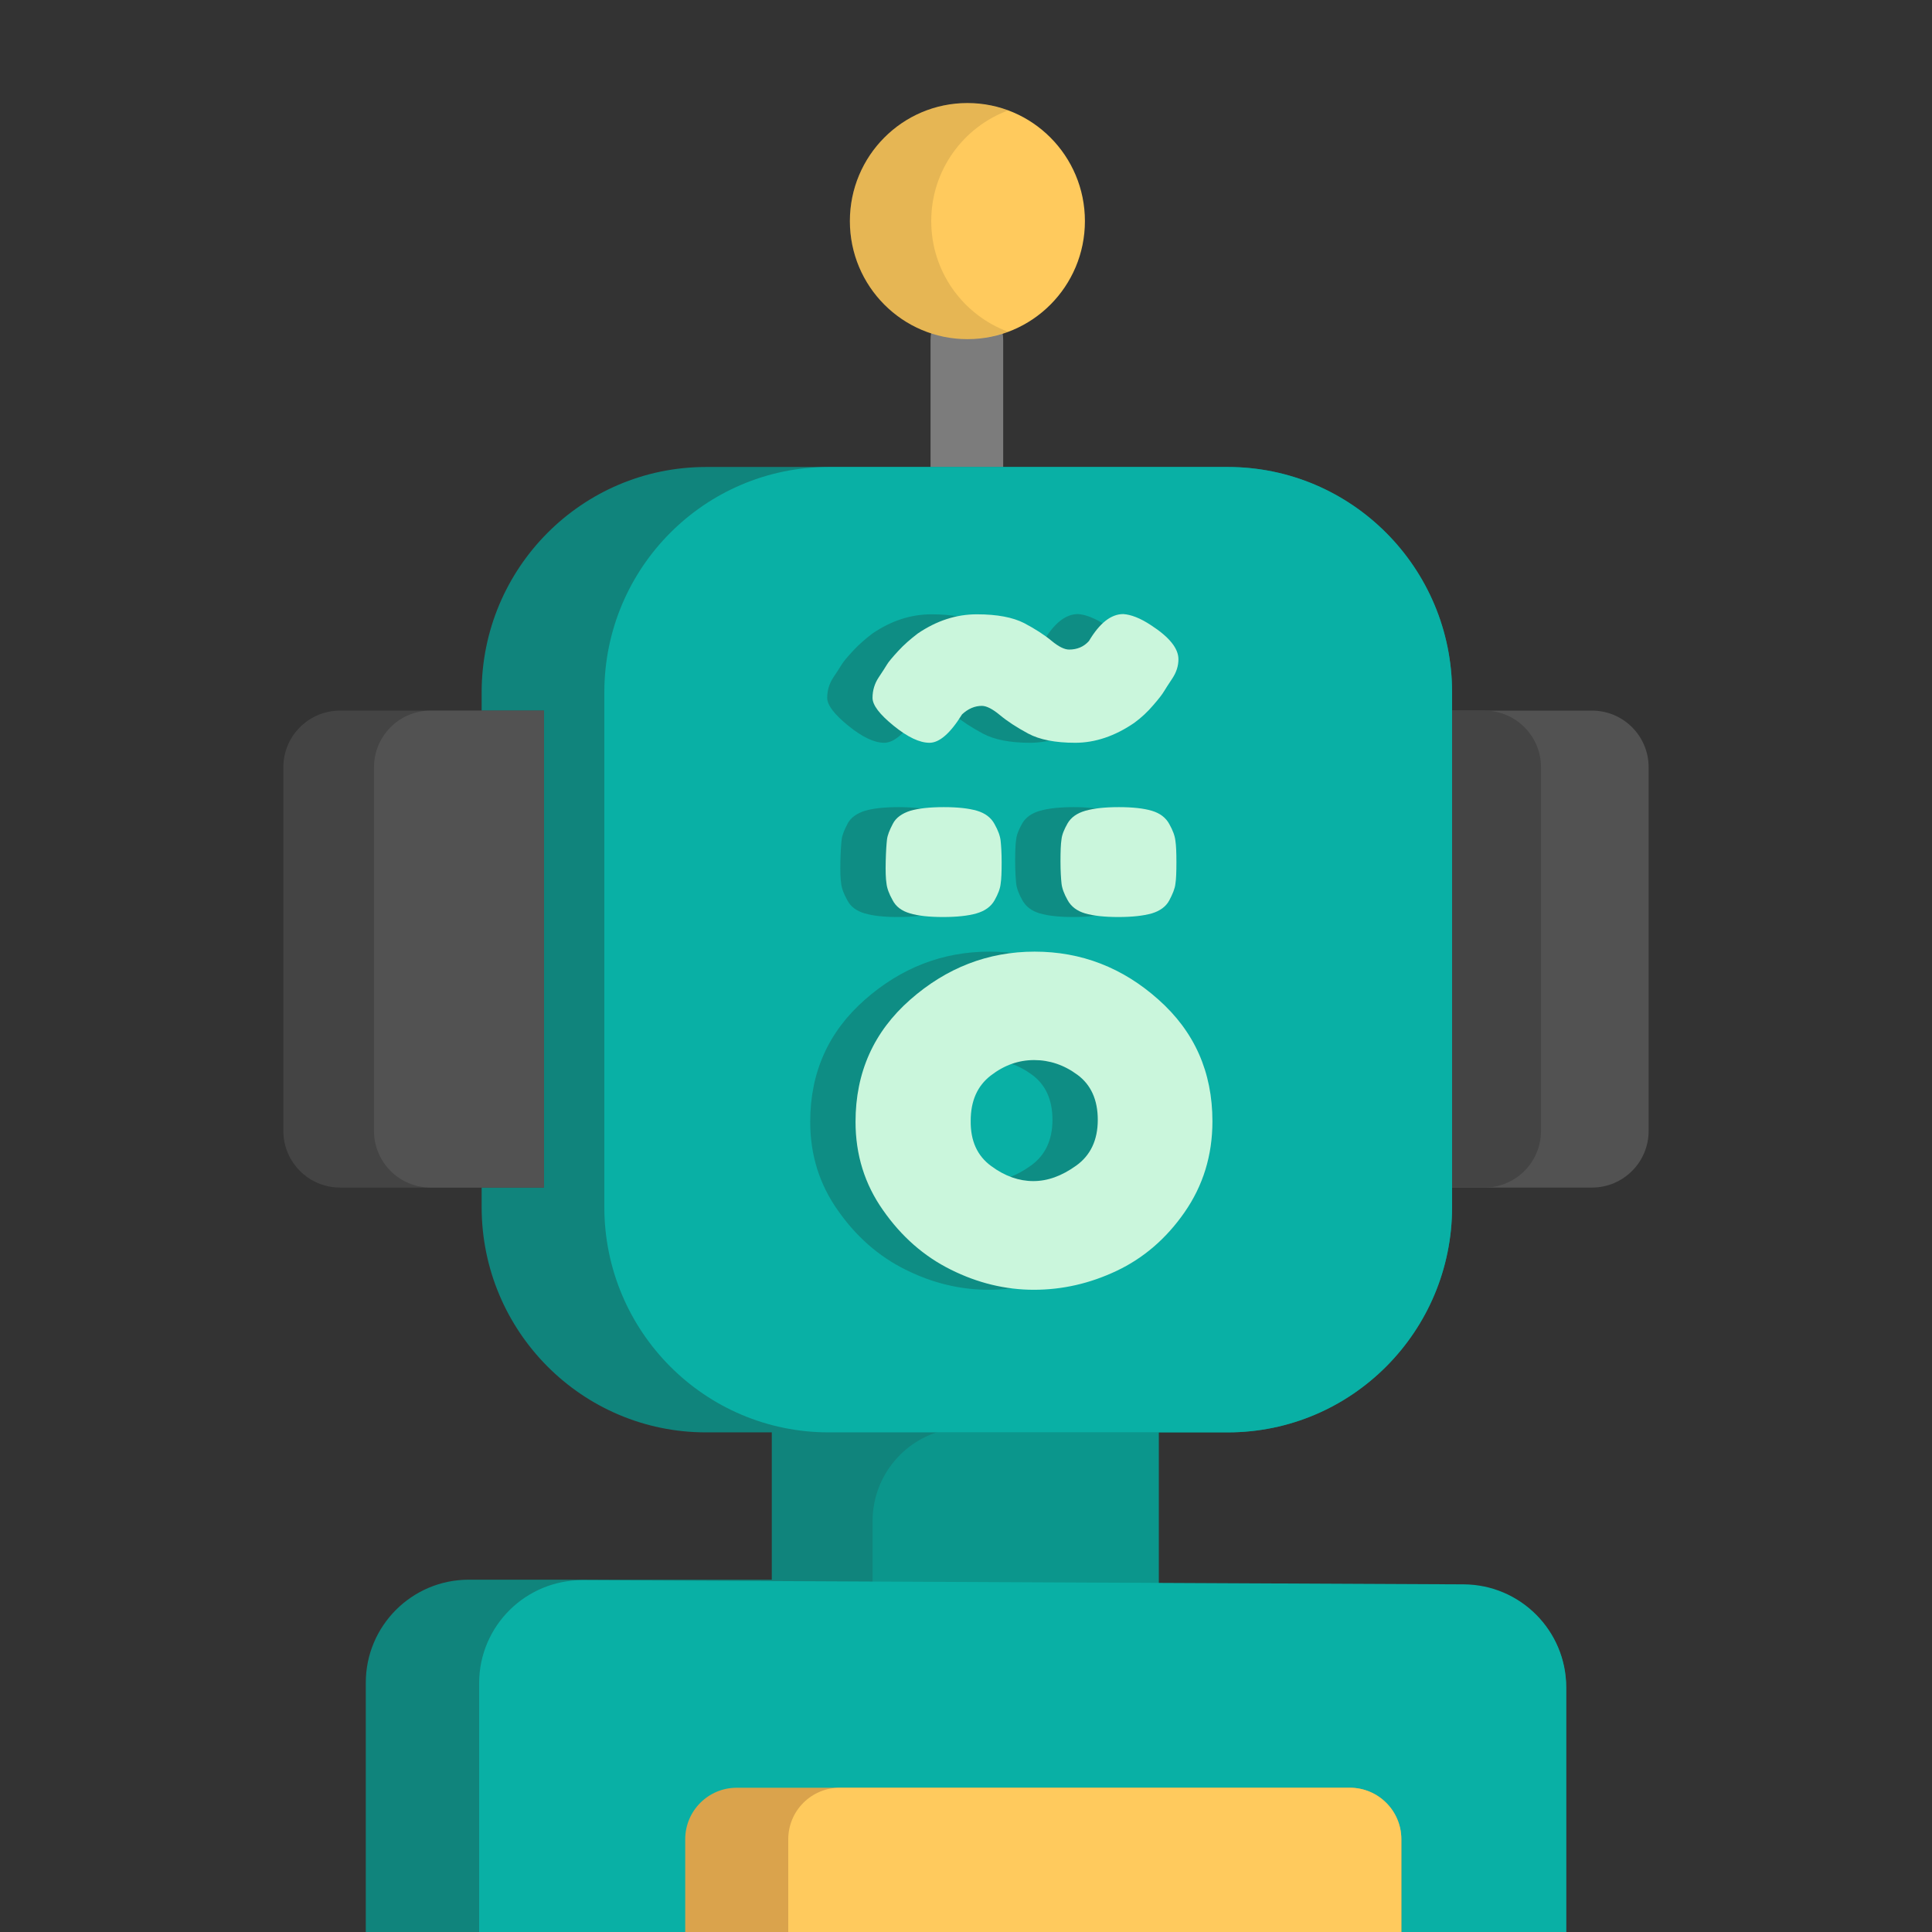 <?xml version="1.0" encoding="UTF-8"?>
<svg width="375px" height="375px" viewBox="0 0 375 375" version="1.1" xmlns="http://www.w3.org/2000/svg" xmlns:xlink="http://www.w3.org/1999/xlink">
    <rect x="0" y="0" width="375" height="375" fill="#333333" stroke="none"/>
    <!-- Generator: Sketch 54.1 (76490) - https://sketchapp.com -->
    <title>robot@1x</title>
    <desc>Created with Sketch.</desc>
    <g id="robot" stroke="none" stroke-width="1" fill="none" fill-rule="evenodd">
        <path d="M284,307.616 L224.18,307.616 L224.18,265 L149.805,264 L149.805,306.615 L91,306.615 C79.954,306.615 71,315.57 71,326.615 L71,391 L304,391 L304,327.616 C304,316.57 295.046,307.616 284,307.616 Z" id="Path-Copy-2" fill="#10847C" fill-rule="nonzero"></path>
        <polygon id="Path" fill="#0B968C" fill-rule="nonzero" transform="translate(196.147, 288.474) scale(-1, 1) translate(-196.147, -288.474) " points="167.367 265.114 224.928 265.114 224.928 311.834 167.367 311.834"></polygon>
        <path d="M207.939,265.114 L150.379,265.114 L150.379,277.11 L187.839,277.11 C197.837,277.11 205.939,285.233 205.939,295.25 L205.939,311.834 L224.928,311.834 L224.928,265.114 L207.939,265.114 Z" id="Path" fill="#10847C" fill-rule="nonzero" transform="translate(187.653, 288.474) scale(-1, 1) translate(-187.653, -288.474) "></path>
        <path d="M284.095,307.522 L113.095,306.711 C102.049,306.658 93.053,315.57 93,326.616 C93,326.647 93,326.679 93,326.71 L93,391 L304,391 L304,327.521 C304,316.513 295.103,307.574 284.095,307.522 Z" id="Path-Copy-2" fill="#09B0A5" fill-rule="nonzero"></path>
        <path d="M143,347 L262,347 C267.523,347 272,351.477 272,357 L272,391 L133,391 L133,357 C133,351.477 137.477,347 143,347 Z" id="Rectangle" fill="#DAA34C"></path>
        <path d="M163,347 L262,347 C267.523,347 272,351.477 272,357 L272,391 L153,391 L153,357 C153,351.477 157.477,347 163,347 Z" id="Rectangle" fill="#FFCA5D"></path>
        <g id="Group-3" transform="translate(55, 9)">
            <g id="Group" transform="translate(238, 164.428) scale(-1, 1) translate(-238, -164.428) translate(211, 117.928)">
                <path d="M11,11 L50.581,11 L50.581,103.579 L11,103.579 C4.925,103.579 1.49548439e-14,98.654 1.42108547e-14,92.579 L1.42108547e-14,22 C1.34668656e-14,15.925 4.925,11 11,11 Z" id="Rectangle-Copy" fill="#525252"></path>
                <path d="M31.892,11 L53.88,11 L53.88,103.579 L31.892,103.579 C25.817,103.579 20.892,98.654 20.892,92.579 L20.892,22 C20.892,15.925 25.817,11 31.892,11 Z" id="Rectangle-Copy-2" fill="#444444"></path>
            </g>
            <path d="M132.668,88.725 C128.777,88.725 125.618,85.556 125.618,81.643 L125.618,56.959 C125.618,53.046 128.777,49.877 132.668,49.877 C136.563,49.877 139.718,53.046 139.718,56.959 L139.718,81.643 C139.718,85.556 136.563,88.725 132.668,88.725 Z" id="Path" fill="#7C7C7C" fill-rule="nonzero" transform="translate(132.668, 69.301) scale(-1, 1) translate(-132.668, -69.301) "></path>
            <path d="M82.042,269.024 C57.985,269.024 38.485,249.436 38.485,225.271 L38.485,125.399 C38.485,101.234 57.985,81.643 82.042,81.643 L183.292,81.643 C207.348,81.643 226.848,101.234 226.848,125.399 L226.848,225.271 C226.848,249.436 207.348,269.024 183.292,269.024 L82.042,269.024 Z" id="Path" fill="#10847C" fill-rule="nonzero" transform="translate(132.667, 175.334) scale(-1, 1) translate(-132.667, -175.334) "></path>
            <path d="M183.288,269.024 L105.856,269.024 C81.799,269.024 62.3,249.436 62.3,225.271 L62.3,125.399 C62.3,101.234 81.799,81.643 105.856,81.643 L183.288,81.643 C207.345,81.643 226.848,101.234 226.848,125.399 L226.848,225.271 C226.848,249.436 207.345,269.024 183.288,269.024 Z" id="Path" fill="#09B0A5" fill-rule="nonzero" transform="translate(144.574, 175.334) scale(-1, 1) translate(-144.574, -175.334) "></path>
            <g id="Group-2" transform="translate(109.959, 0)" fill-rule="nonzero">
                <path d="M45.621,33.911 C45.621,46.569 35.409,56.827 22.808,56.827 C10.212,56.827 -4.61852778e-14,46.569 -4.61852778e-14,33.911 C-4.61852778e-14,21.258 10.212,11 22.808,11 C35.409,11 45.621,21.258 45.621,33.911 Z" id="Path" fill="#FFCA5D" transform="translate(22.811, 33.913) scale(-1, 1) translate(-22.811, -33.913) "></path>
                <path d="M7.892,11 C5.111,11 2.459,11.523 -1.26121336e-13,12.439 C8.7,15.671 14.911,24.051 14.911,33.911 C14.911,43.775 8.7,52.156 -1.26121336e-13,55.388 C2.464,56.299 5.116,56.827 7.892,56.827 C20.488,56.827 30.705,46.569 30.705,33.911 C30.705,21.258 20.493,11 7.892,11 Z" id="Path" fill-opacity="0.1" fill="#000000" transform="translate(15.352, 33.913) scale(-1, 1) translate(-15.352, -33.913) "></path>
            </g>
            <path d="M11,128.928 L50.581,128.928 L50.581,221.506 L11,221.506 C4.925,221.506 2.02839144e-14,216.582 1.95399252e-14,210.506 L1.95399252e-14,139.928 C1.87959361e-14,133.853 4.925,128.928 11,128.928 Z" id="Rectangle" fill="#444444"></path>
            <path d="M28.593,128.928 L50.581,128.928 L50.581,221.506 L28.593,221.506 C22.518,221.506 17.593,216.582 17.593,210.506 L17.593,139.928 C17.593,133.853 22.518,128.928 28.593,128.928 Z" id="Rectangle" fill="#525252"></path>
            <path d="M159.768,168.289 C158.094,168.758 155.977,168.993 153.269,168.993 C150.561,168.993 148.444,168.758 146.819,168.289 C145.244,167.819 144.111,166.973 143.422,165.705 C142.733,164.483 142.339,163.403 142.24,162.463 C142.142,161.523 142.043,160.114 142.043,158.188 C142.043,156.261 142.093,154.852 142.24,153.912 C142.339,152.973 142.782,151.939 143.422,150.812 C144.111,149.637 145.244,148.838 146.868,148.369 C148.542,147.899 150.66,147.664 153.367,147.664 C156.026,147.664 158.193,147.899 159.768,148.369 C161.344,148.838 162.476,149.684 163.165,150.953 C163.855,152.174 164.248,153.255 164.347,154.194 C164.495,155.134 164.544,156.496 164.544,158.376 C164.544,160.255 164.495,161.664 164.347,162.557 C164.248,163.497 163.805,164.53 163.165,165.752 C162.525,166.973 161.344,167.819 159.768,168.289 Z M128.602,217.337 C131.261,219.31 134.018,220.25 136.775,220.25 C139.532,220.25 142.29,219.263 145.096,217.243 C147.853,215.27 149.281,212.31 149.281,208.364 C149.281,204.464 147.952,201.551 145.342,199.625 C142.733,197.699 139.926,196.759 136.923,196.759 C133.92,196.759 131.113,197.746 128.504,199.766 C125.894,201.786 124.614,204.699 124.614,208.552 C124.565,212.451 125.894,215.364 128.602,217.337 Z M125.747,168.289 C124.122,168.758 121.955,168.993 119.248,168.993 C116.54,168.993 114.422,168.758 112.847,168.289 C111.222,167.819 110.09,166.973 109.45,165.705 C108.76,164.483 108.367,163.403 108.268,162.463 C108.12,161.523 108.071,160.114 108.12,158.141 C108.17,156.167 108.268,154.805 108.367,153.959 C108.465,153.114 108.859,152.127 109.499,150.906 C110.09,149.731 111.271,148.885 112.896,148.369 C114.521,147.899 116.687,147.664 119.395,147.664 C122.103,147.664 124.22,147.899 125.845,148.369 C127.421,148.838 128.553,149.684 129.242,150.953 C129.932,152.174 130.325,153.255 130.424,154.194 C130.522,155.134 130.621,156.496 130.621,158.376 C130.621,160.255 130.572,161.664 130.424,162.557 C130.325,163.497 129.932,164.53 129.242,165.752 C128.553,166.973 127.371,167.819 125.747,168.289 Z M112.847,185.061 C119.888,178.859 127.962,175.712 137.021,175.712 C146.081,175.712 154.106,178.812 161.048,185.014 C168.04,191.216 171.535,199.061 171.535,208.645 C171.535,215.27 169.714,221.143 166.119,226.311 C162.525,231.479 158.094,235.237 152.924,237.68 C147.755,240.123 142.437,241.345 136.874,241.345 C131.359,241.345 125.944,240.029 120.774,237.445 C115.555,234.861 111.173,231.009 107.628,225.935 C104.034,220.86 102.261,215.129 102.261,208.74 C102.261,199.155 105.806,191.262 112.847,185.061 Z M159.607,112.35 C163.161,114.646 164.938,116.85 164.938,118.963 C164.938,120.248 164.543,121.488 163.753,122.682 C162.963,123.876 162.421,124.703 162.124,125.208 C161.828,125.713 161.137,126.632 160.051,127.871 C158.965,129.157 157.732,130.305 156.349,131.316 C152.598,133.887 148.748,135.173 144.898,135.173 C141.049,135.173 137.988,134.576 135.767,133.382 C133.546,132.188 131.72,130.994 130.288,129.8 C128.857,128.606 127.673,128.009 126.784,128.009 C125.402,128.009 124.119,128.56 122.934,129.662 C120.664,133.336 118.541,135.173 116.616,135.173 C114.691,135.173 112.372,134.071 109.657,131.867 C106.942,129.662 105.56,127.871 105.56,126.448 C105.56,125.024 105.955,123.693 106.745,122.499 C107.534,121.305 108.077,120.478 108.374,119.973 C108.67,119.468 109.41,118.595 110.545,117.355 C111.681,116.115 112.964,115.013 114.346,113.957 C117.998,111.477 121.799,110.237 125.797,110.237 C129.795,110.237 132.806,110.834 134.977,111.937 C137.149,113.085 138.926,114.233 140.308,115.381 C141.69,116.529 142.825,117.08 143.714,117.08 C145.293,117.08 146.577,116.529 147.564,115.427 C149.637,111.937 151.858,110.191 154.227,110.191 C155.708,110.283 157.534,110.972 159.607,112.35 Z" id="logo-lingbe" fill-opacity="0.8" fill="#10847C"></path>
            <path d="M168.565,168.289 C166.891,168.758 164.774,168.993 162.066,168.993 C159.358,168.993 157.241,168.758 155.616,168.289 C154.04,167.819 152.908,166.973 152.219,165.705 C151.529,164.483 151.136,163.403 151.037,162.463 C150.939,161.523 150.84,160.114 150.84,158.188 C150.84,156.261 150.889,154.852 151.037,153.912 C151.136,152.973 151.579,151.939 152.219,150.812 C152.908,149.637 154.04,148.838 155.665,148.369 C157.339,147.899 159.456,147.664 162.164,147.664 C164.823,147.664 166.989,147.899 168.565,148.369 C170.14,148.838 171.273,149.684 171.962,150.953 C172.651,152.174 173.045,153.255 173.144,154.194 C173.291,155.134 173.341,156.496 173.341,158.376 C173.341,160.255 173.291,161.664 173.144,162.557 C173.045,163.497 172.602,164.53 171.962,165.752 C171.322,166.973 170.14,167.819 168.565,168.289 Z M137.399,217.337 C140.058,219.31 142.815,220.25 145.572,220.25 C148.329,220.25 151.086,219.263 153.893,217.243 C156.65,215.27 158.078,212.31 158.078,208.364 C158.078,204.464 156.748,201.551 154.139,199.625 C151.529,197.699 148.723,196.759 145.72,196.759 C142.716,196.759 139.91,197.746 137.3,199.766 C134.691,201.786 133.411,204.699 133.411,208.552 C133.362,212.451 134.691,215.364 137.399,217.337 Z M134.543,168.289 C132.918,168.758 130.752,168.993 128.044,168.993 C125.336,168.993 123.219,168.758 121.644,168.289 C120.019,167.819 118.886,166.973 118.246,165.705 C117.557,164.483 117.163,163.403 117.065,162.463 C116.917,161.523 116.868,160.114 116.917,158.141 C116.966,156.167 117.065,154.805 117.163,153.959 C117.262,153.114 117.656,152.127 118.296,150.906 C118.886,149.731 120.068,148.885 121.693,148.369 C123.318,147.899 125.484,147.664 128.192,147.664 C130.9,147.664 133.017,147.899 134.642,148.369 C136.217,148.838 137.35,149.684 138.039,150.953 C138.728,152.174 139.122,153.255 139.221,154.194 C139.319,155.134 139.418,156.496 139.418,158.376 C139.418,160.255 139.368,161.664 139.221,162.557 C139.122,163.497 138.728,164.53 138.039,165.752 C137.35,166.973 136.168,167.819 134.543,168.289 Z M121.644,185.061 C128.684,178.859 136.759,175.712 145.818,175.712 C154.877,175.712 162.903,178.812 169.845,185.014 C176.836,191.216 180.332,199.061 180.332,208.645 C180.332,215.27 178.51,221.143 174.916,226.311 C171.322,231.479 166.891,235.237 161.721,237.68 C156.551,240.123 151.234,241.345 145.67,241.345 C140.156,241.345 134.74,240.029 129.571,237.445 C124.352,234.861 119.97,231.009 116.425,225.935 C112.831,220.86 111.058,215.129 111.058,208.74 C111.058,199.155 114.603,191.262 121.644,185.061 Z M168.404,112.35 C171.958,114.646 173.734,116.85 173.734,118.963 C173.734,120.248 173.34,121.488 172.55,122.682 C171.76,123.876 171.217,124.703 170.921,125.208 C170.625,125.713 169.934,126.632 168.848,127.871 C167.762,129.157 166.528,130.305 165.146,131.316 C161.395,133.887 157.545,135.173 153.695,135.173 C149.845,135.173 146.785,134.576 144.564,133.382 C142.343,132.188 140.517,130.994 139.085,129.8 C137.654,128.606 136.469,128.009 135.581,128.009 C134.199,128.009 132.915,128.56 131.731,129.662 C129.46,133.336 127.338,135.173 125.413,135.173 C123.488,135.173 121.168,134.071 118.454,131.867 C115.739,129.662 114.357,127.871 114.357,126.448 C114.357,125.024 114.752,123.693 115.541,122.499 C116.331,121.305 116.874,120.478 117.17,119.973 C117.466,119.468 118.207,118.595 119.342,117.355 C120.477,116.115 121.761,115.013 123.143,113.957 C126.795,111.477 130.596,110.237 134.594,110.237 C138.592,110.237 141.602,110.834 143.774,111.937 C145.946,113.085 147.723,114.233 149.105,115.381 C150.487,116.529 151.622,117.08 152.511,117.08 C154.09,117.08 155.373,116.529 156.36,115.427 C158.433,111.937 160.655,110.191 163.024,110.191 C164.505,110.283 166.331,110.972 168.404,112.35 Z" id="logo-lingbe" fill="#CAF6DC"></path>
        </g>
    </g>
</svg>